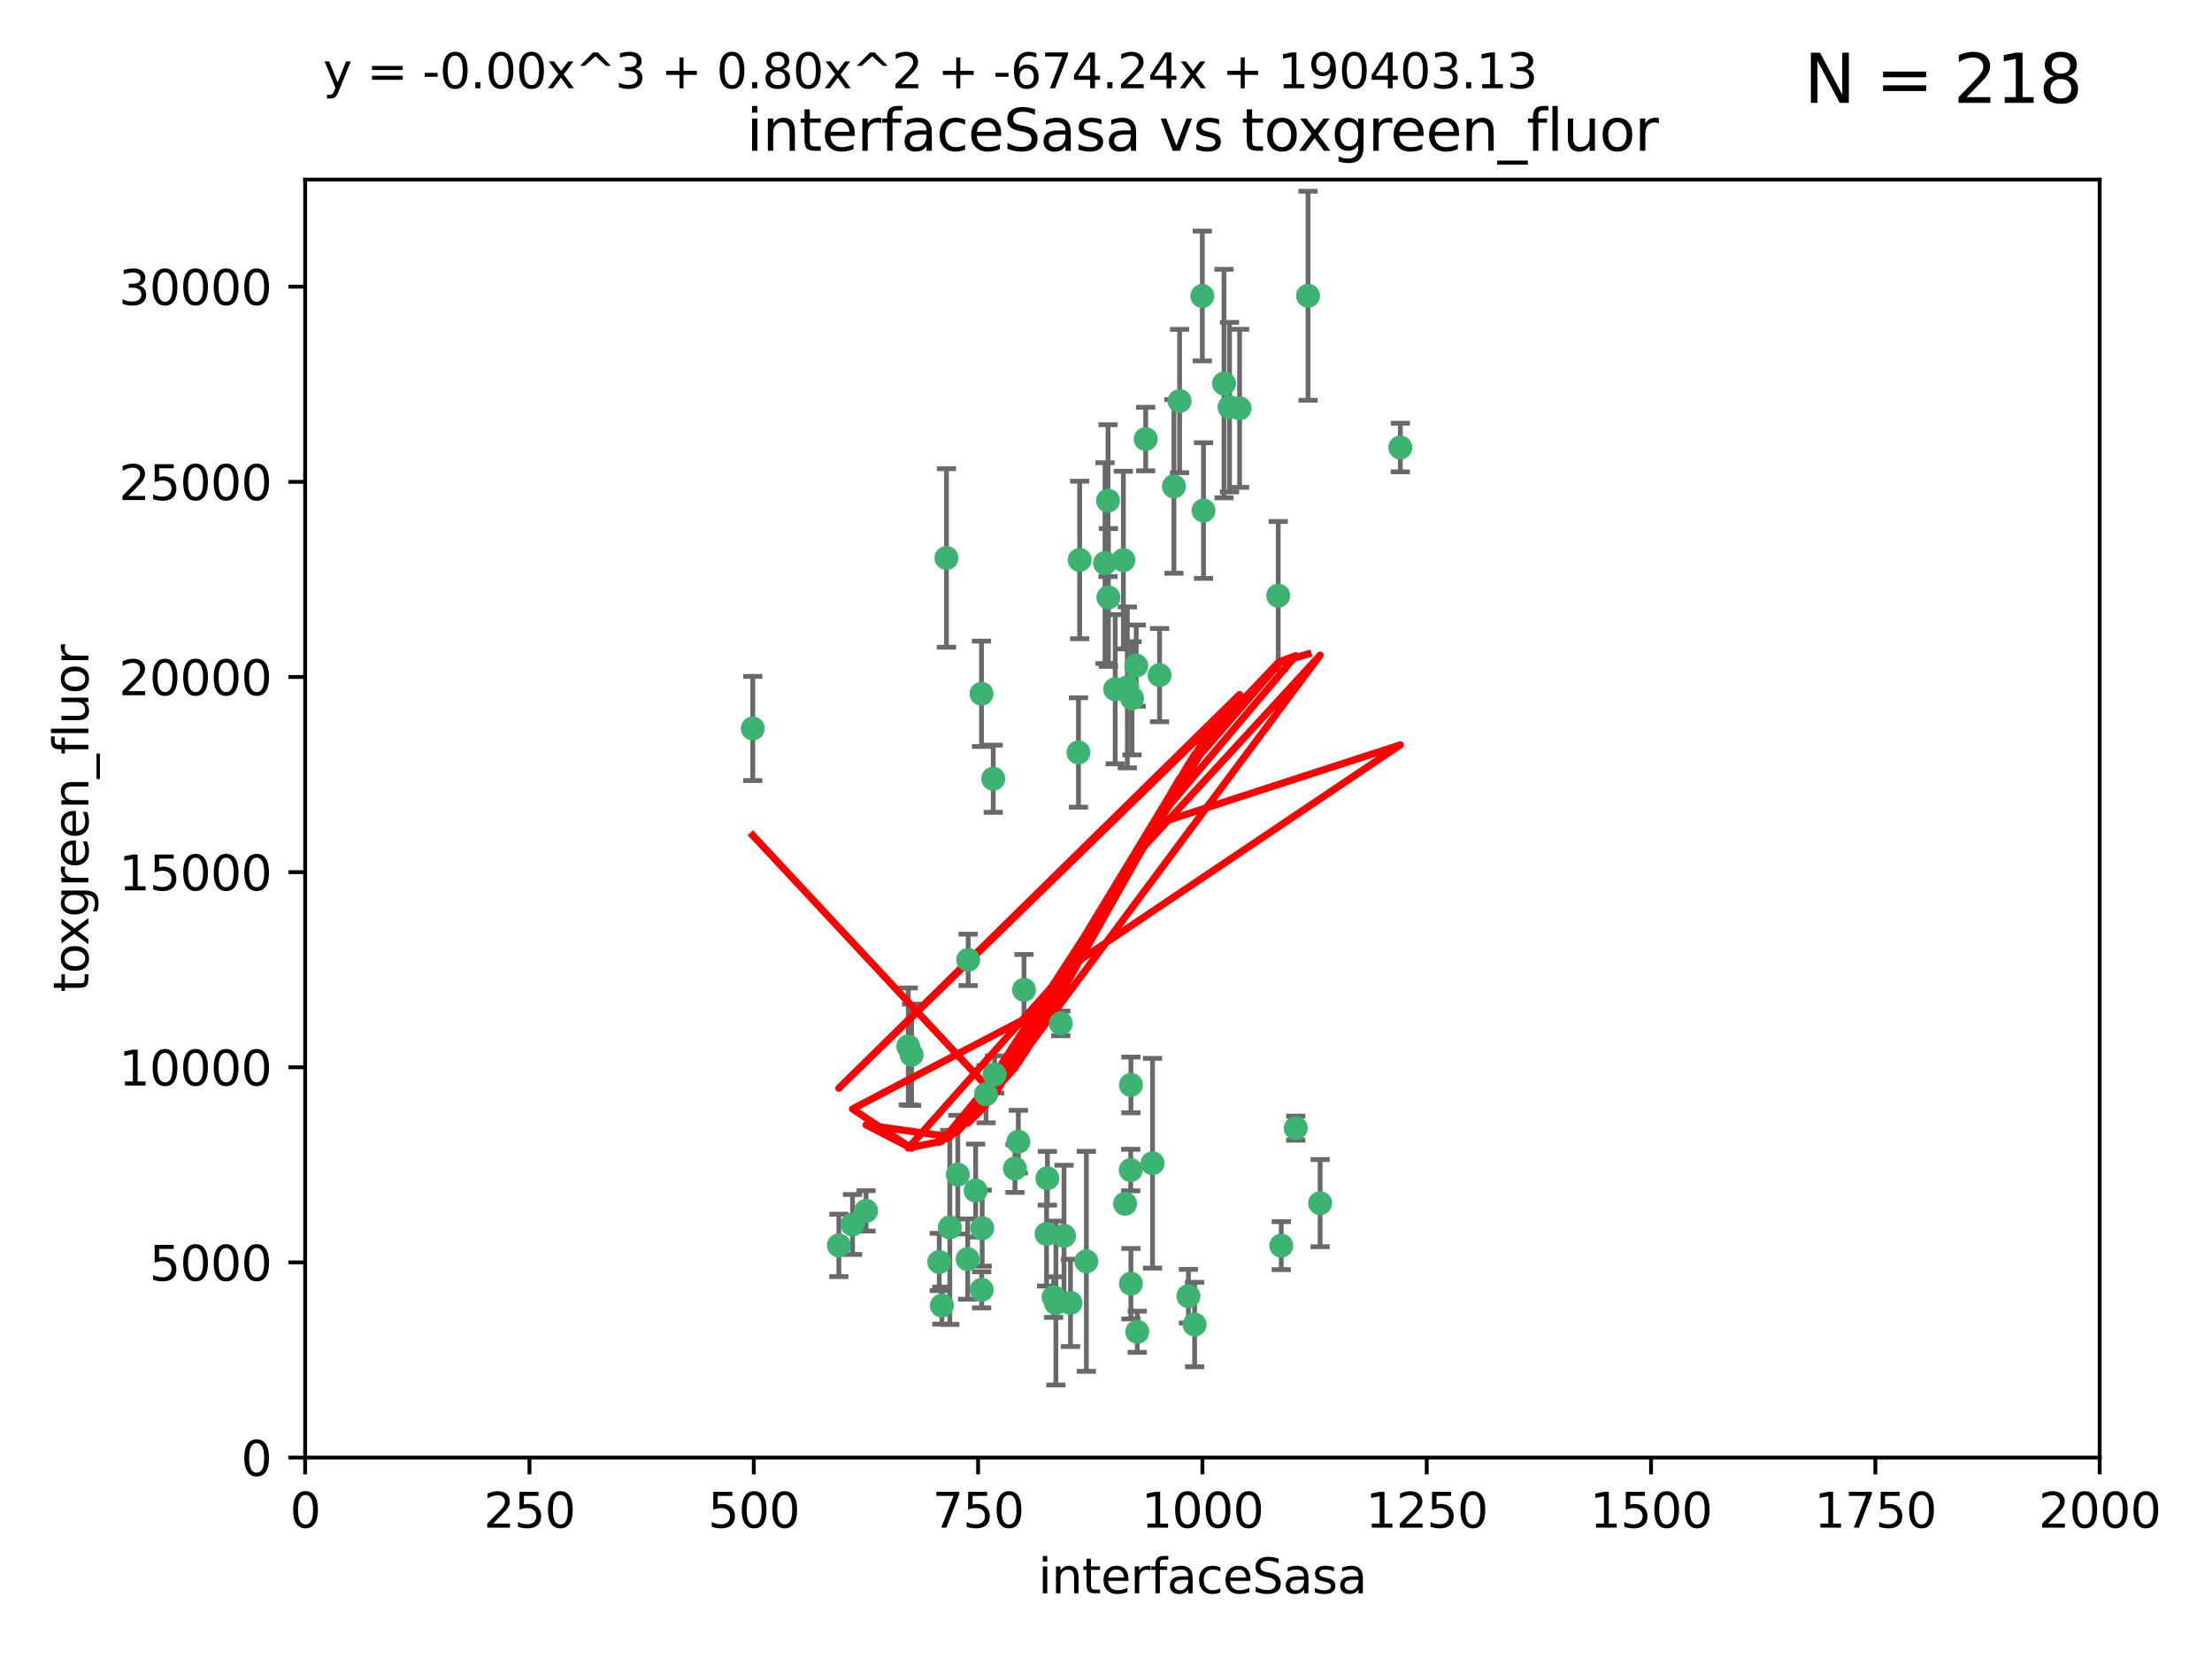 <?xml version="1.0" encoding="utf-8" standalone="no"?>
<!DOCTYPE svg PUBLIC "-//W3C//DTD SVG 1.1//EN"
  "http://www.w3.org/Graphics/SVG/1.1/DTD/svg11.dtd">
<svg xmlns:xlink="http://www.w3.org/1999/xlink" width="460.8pt" height="345.6pt" viewBox="0 0 460.8 345.6" xmlns="http://www.w3.org/2000/svg" version="1.1">
 <defs>
  <style type="text/css">*{stroke-linejoin: round; stroke-linecap: butt}</style>
 </defs>
 <g id="figure_1">
  <g id="patch_1">
   <path d="M 0 345.6 
L 460.8 345.6 
L 460.8 0 
L 0 0 
z
" style="fill: #ffffff"/>
  </g>
  <g id="axes_1">
   <g id="patch_2">
    <path d="M 63.571 303.64 
L 437.4 303.64 
L 437.4 37.411 
L 63.571 37.411 
z
" style="fill: #ffffff"/>
   </g>
   <g id="PathCollection_1">
    <defs>
     <path id="me8012202af" d="M 0 1.118 
C 0.297 1.118 0.581 1 0.791 0.791 
C 1 0.581 1.118 0.297 1.118 0 
C 1.118 -0.297 1 -0.581 0.791 -0.791 
C 0.581 -1 0.297 -1.118 0 -1.118 
C -0.297 -1.118 -0.581 -1 -0.791 -0.791 
C -1 -0.581 -1.118 -0.297 -1.118 0 
C -1.118 0.297 -1 0.581 -0.791 0.791 
C -0.581 1 -0.297 1.118 0 1.118 
z
" style="stroke: #3cb371"/>
    </defs>
    <g clip-path="url(#pb03fd93123)">
     <use xlink:href="#me8012202af" x="272.484" y="61.614" style="fill: #3cb371; stroke: #3cb371"/>
     <use xlink:href="#me8012202af" x="266.28" y="124.1" style="fill: #3cb371; stroke: #3cb371"/>
     <use xlink:href="#me8012202af" x="250.716" y="106.358" style="fill: #3cb371; stroke: #3cb371"/>
     <use xlink:href="#me8012202af" x="254.987" y="79.9" style="fill: #3cb371; stroke: #3cb371"/>
     <use xlink:href="#me8012202af" x="174.75" y="259.442" style="fill: #3cb371; stroke: #3cb371"/>
     <use xlink:href="#me8012202af" x="258.229" y="85.062" style="fill: #3cb371; stroke: #3cb371"/>
     <use xlink:href="#me8012202af" x="241.557" y="140.634" style="fill: #3cb371; stroke: #3cb371"/>
     <use xlink:href="#me8012202af" x="230.194" y="117.306" style="fill: #3cb371; stroke: #3cb371"/>
     <use xlink:href="#me8012202af" x="244.553" y="101.33" style="fill: #3cb371; stroke: #3cb371"/>
     <use xlink:href="#me8012202af" x="232.318" y="143.574" style="fill: #3cb371; stroke: #3cb371"/>
     <use xlink:href="#me8012202af" x="256.134" y="84.817" style="fill: #3cb371; stroke: #3cb371"/>
     <use xlink:href="#me8012202af" x="234.02" y="116.682" style="fill: #3cb371; stroke: #3cb371"/>
     <use xlink:href="#me8012202af" x="238.669" y="91.463" style="fill: #3cb371; stroke: #3cb371"/>
     <use xlink:href="#me8012202af" x="245.731" y="83.54" style="fill: #3cb371; stroke: #3cb371"/>
     <use xlink:href="#me8012202af" x="266.908" y="259.488" style="fill: #3cb371; stroke: #3cb371"/>
     <use xlink:href="#me8012202af" x="269.927" y="235.012" style="fill: #3cb371; stroke: #3cb371"/>
     <use xlink:href="#me8012202af" x="240.095" y="242.324" style="fill: #3cb371; stroke: #3cb371"/>
     <use xlink:href="#me8012202af" x="291.711" y="93.237" style="fill: #3cb371; stroke: #3cb371"/>
     <use xlink:href="#me8012202af" x="224.916" y="116.65" style="fill: #3cb371; stroke: #3cb371"/>
     <use xlink:href="#me8012202af" x="250.465" y="61.664" style="fill: #3cb371; stroke: #3cb371"/>
     <use xlink:href="#me8012202af" x="204.462" y="144.527" style="fill: #3cb371; stroke: #3cb371"/>
     <use xlink:href="#me8012202af" x="201.688" y="199.958" style="fill: #3cb371; stroke: #3cb371"/>
     <use xlink:href="#me8012202af" x="230.822" y="104.293" style="fill: #3cb371; stroke: #3cb371"/>
     <use xlink:href="#me8012202af" x="224.662" y="156.754" style="fill: #3cb371; stroke: #3cb371"/>
     <use xlink:href="#me8012202af" x="204.503" y="268.694" style="fill: #3cb371; stroke: #3cb371"/>
     <use xlink:href="#me8012202af" x="275.007" y="250.635" style="fill: #3cb371; stroke: #3cb371"/>
     <use xlink:href="#me8012202af" x="236.699" y="138.657" style="fill: #3cb371; stroke: #3cb371"/>
     <use xlink:href="#me8012202af" x="230.901" y="124.464" style="fill: #3cb371; stroke: #3cb371"/>
     <use xlink:href="#me8012202af" x="234.375" y="250.767" style="fill: #3cb371; stroke: #3cb371"/>
     <use xlink:href="#me8012202af" x="221.654" y="257.451" style="fill: #3cb371; stroke: #3cb371"/>
     <use xlink:href="#me8012202af" x="212.14" y="237.838" style="fill: #3cb371; stroke: #3cb371"/>
     <use xlink:href="#me8012202af" x="195.666" y="262.896" style="fill: #3cb371; stroke: #3cb371"/>
     <use xlink:href="#me8012202af" x="206.91" y="162.223" style="fill: #3cb371; stroke: #3cb371"/>
     <use xlink:href="#me8012202af" x="235.596" y="226.007" style="fill: #3cb371; stroke: #3cb371"/>
     <use xlink:href="#me8012202af" x="247.573" y="270.018" style="fill: #3cb371; stroke: #3cb371"/>
     <use xlink:href="#me8012202af" x="235.59" y="267.417" style="fill: #3cb371; stroke: #3cb371"/>
     <use xlink:href="#me8012202af" x="201.587" y="262.293" style="fill: #3cb371; stroke: #3cb371"/>
     <use xlink:href="#me8012202af" x="236.912" y="277.431" style="fill: #3cb371; stroke: #3cb371"/>
     <use xlink:href="#me8012202af" x="219.488" y="270.21" style="fill: #3cb371; stroke: #3cb371"/>
     <use xlink:href="#me8012202af" x="196.206" y="271.976" style="fill: #3cb371; stroke: #3cb371"/>
     <use xlink:href="#me8012202af" x="189.211" y="217.987" style="fill: #3cb371; stroke: #3cb371"/>
     <use xlink:href="#me8012202af" x="226.308" y="262.761" style="fill: #3cb371; stroke: #3cb371"/>
     <use xlink:href="#me8012202af" x="203.241" y="248.016" style="fill: #3cb371; stroke: #3cb371"/>
     <use xlink:href="#me8012202af" x="248.859" y="275.924" style="fill: #3cb371; stroke: #3cb371"/>
     <use xlink:href="#me8012202af" x="220.981" y="213.19" style="fill: #3cb371; stroke: #3cb371"/>
     <use xlink:href="#me8012202af" x="213.318" y="206.203" style="fill: #3cb371; stroke: #3cb371"/>
     <use xlink:href="#me8012202af" x="235.826" y="145.468" style="fill: #3cb371; stroke: #3cb371"/>
     <use xlink:href="#me8012202af" x="204.611" y="255.847" style="fill: #3cb371; stroke: #3cb371"/>
     <use xlink:href="#me8012202af" x="218.192" y="245.459" style="fill: #3cb371; stroke: #3cb371"/>
     <use xlink:href="#me8012202af" x="219.963" y="271.445" style="fill: #3cb371; stroke: #3cb371"/>
     <use xlink:href="#me8012202af" x="177.602" y="255.08" style="fill: #3cb371; stroke: #3cb371"/>
     <use xlink:href="#me8012202af" x="189.899" y="219.726" style="fill: #3cb371; stroke: #3cb371"/>
     <use xlink:href="#me8012202af" x="180.421" y="252.249" style="fill: #3cb371; stroke: #3cb371"/>
     <use xlink:href="#me8012202af" x="197.864" y="255.69" style="fill: #3cb371; stroke: #3cb371"/>
     <use xlink:href="#me8012202af" x="205.407" y="227.947" style="fill: #3cb371; stroke: #3cb371"/>
     <use xlink:href="#me8012202af" x="234.846" y="143.2" style="fill: #3cb371; stroke: #3cb371"/>
     <use xlink:href="#me8012202af" x="223" y="271.416" style="fill: #3cb371; stroke: #3cb371"/>
     <use xlink:href="#me8012202af" x="197.163" y="116.24" style="fill: #3cb371; stroke: #3cb371"/>
     <use xlink:href="#me8012202af" x="218.019" y="257.051" style="fill: #3cb371; stroke: #3cb371"/>
     <use xlink:href="#me8012202af" x="211.432" y="243.416" style="fill: #3cb371; stroke: #3cb371"/>
     <use xlink:href="#me8012202af" x="199.529" y="244.691" style="fill: #3cb371; stroke: #3cb371"/>
     <use xlink:href="#me8012202af" x="235.549" y="243.742" style="fill: #3cb371; stroke: #3cb371"/>
     <use xlink:href="#me8012202af" x="207.202" y="223.827" style="fill: #3cb371; stroke: #3cb371"/>
     <use xlink:href="#me8012202af" x="156.817" y="151.755" style="fill: #3cb371; stroke: #3cb371"/>
    </g>
   </g>
   <g id="matplotlib.axis_1">
    <g id="xtick_1">
     <g id="line2d_1">
      <defs>
       <path id="m1c84cdae85" d="M 0 0 
L 0 3.5 
" style="stroke: #000000; stroke-width: 0.8"/>
      </defs>
      <g>
       <use xlink:href="#m1c84cdae85" x="63.571" y="303.64" style="stroke: #000000; stroke-width: 0.8"/>
      </g>
     </g>
     <g id="text_1">
      <!-- 0 -->
      <g transform="translate(60.39 318.238)scale(0.1 -0.1)">
       <defs>
        <path id="DejaVuSans-30" d="M 2034 4250 
Q 1547 4250 1301 3770 
Q 1056 3291 1056 2328 
Q 1056 1369 1301 889 
Q 1547 409 2034 409 
Q 2525 409 2770 889 
Q 3016 1369 3016 2328 
Q 3016 3291 2770 3770 
Q 2525 4250 2034 4250 
z
M 2034 4750 
Q 2819 4750 3233 4129 
Q 3647 3509 3647 2328 
Q 3647 1150 3233 529 
Q 2819 -91 2034 -91 
Q 1250 -91 836 529 
Q 422 1150 422 2328 
Q 422 3509 836 4129 
Q 1250 4750 2034 4750 
z
" transform="scale(0.016)"/>
       </defs>
       <use xlink:href="#DejaVuSans-30"/>
      </g>
     </g>
    </g>
    <g id="xtick_2">
     <g id="line2d_2">
      <g>
       <use xlink:href="#m1c84cdae85" x="110.3" y="303.64" style="stroke: #000000; stroke-width: 0.8"/>
      </g>
     </g>
     <g id="text_2">
      <!-- 250 -->
      <g transform="translate(100.756 318.238)scale(0.1 -0.1)">
       <defs>
        <path id="DejaVuSans-32" d="M 1228 531 
L 3431 531 
L 3431 0 
L 469 0 
L 469 531 
Q 828 903 1448 1529 
Q 2069 2156 2228 2338 
Q 2531 2678 2651 2914 
Q 2772 3150 2772 3378 
Q 2772 3750 2511 3984 
Q 2250 4219 1831 4219 
Q 1534 4219 1204 4116 
Q 875 4013 500 3803 
L 500 4441 
Q 881 4594 1212 4672 
Q 1544 4750 1819 4750 
Q 2544 4750 2975 4387 
Q 3406 4025 3406 3419 
Q 3406 3131 3298 2873 
Q 3191 2616 2906 2266 
Q 2828 2175 2409 1742 
Q 1991 1309 1228 531 
z
" transform="scale(0.016)"/>
        <path id="DejaVuSans-35" d="M 691 4666 
L 3169 4666 
L 3169 4134 
L 1269 4134 
L 1269 2991 
Q 1406 3038 1543 3061 
Q 1681 3084 1819 3084 
Q 2600 3084 3056 2656 
Q 3513 2228 3513 1497 
Q 3513 744 3044 326 
Q 2575 -91 1722 -91 
Q 1428 -91 1123 -41 
Q 819 9 494 109 
L 494 744 
Q 775 591 1075 516 
Q 1375 441 1709 441 
Q 2250 441 2565 725 
Q 2881 1009 2881 1497 
Q 2881 1984 2565 2268 
Q 2250 2553 1709 2553 
Q 1456 2553 1204 2497 
Q 953 2441 691 2322 
L 691 4666 
z
" transform="scale(0.016)"/>
       </defs>
       <use xlink:href="#DejaVuSans-32"/>
       <use xlink:href="#DejaVuSans-35" x="63.623"/>
       <use xlink:href="#DejaVuSans-30" x="127.246"/>
      </g>
     </g>
    </g>
    <g id="xtick_3">
     <g id="line2d_3">
      <g>
       <use xlink:href="#m1c84cdae85" x="157.028" y="303.64" style="stroke: #000000; stroke-width: 0.8"/>
      </g>
     </g>
     <g id="text_3">
      <!-- 500 -->
      <g transform="translate(147.485 318.238)scale(0.1 -0.1)">
       <use xlink:href="#DejaVuSans-35"/>
       <use xlink:href="#DejaVuSans-30" x="63.623"/>
       <use xlink:href="#DejaVuSans-30" x="127.246"/>
      </g>
     </g>
    </g>
    <g id="xtick_4">
     <g id="line2d_4">
      <g>
       <use xlink:href="#m1c84cdae85" x="203.757" y="303.64" style="stroke: #000000; stroke-width: 0.8"/>
      </g>
     </g>
     <g id="text_4">
      <!-- 750 -->
      <g transform="translate(194.213 318.238)scale(0.1 -0.1)">
       <defs>
        <path id="DejaVuSans-37" d="M 525 4666 
L 3525 4666 
L 3525 4397 
L 1831 0 
L 1172 0 
L 2766 4134 
L 525 4134 
L 525 4666 
z
" transform="scale(0.016)"/>
       </defs>
       <use xlink:href="#DejaVuSans-37"/>
       <use xlink:href="#DejaVuSans-35" x="63.623"/>
       <use xlink:href="#DejaVuSans-30" x="127.246"/>
      </g>
     </g>
    </g>
    <g id="xtick_5">
     <g id="line2d_5">
      <g>
       <use xlink:href="#m1c84cdae85" x="250.486" y="303.64" style="stroke: #000000; stroke-width: 0.8"/>
      </g>
     </g>
     <g id="text_5">
      <!-- 1000 -->
      <g transform="translate(237.761 318.238)scale(0.1 -0.1)">
       <defs>
        <path id="DejaVuSans-31" d="M 794 531 
L 1825 531 
L 1825 4091 
L 703 3866 
L 703 4441 
L 1819 4666 
L 2450 4666 
L 2450 531 
L 3481 531 
L 3481 0 
L 794 0 
L 794 531 
z
" transform="scale(0.016)"/>
       </defs>
       <use xlink:href="#DejaVuSans-31"/>
       <use xlink:href="#DejaVuSans-30" x="63.623"/>
       <use xlink:href="#DejaVuSans-30" x="127.246"/>
       <use xlink:href="#DejaVuSans-30" x="190.869"/>
      </g>
     </g>
    </g>
    <g id="xtick_6">
     <g id="line2d_6">
      <g>
       <use xlink:href="#m1c84cdae85" x="297.214" y="303.64" style="stroke: #000000; stroke-width: 0.8"/>
      </g>
     </g>
     <g id="text_6">
      <!-- 1250 -->
      <g transform="translate(284.489 318.238)scale(0.1 -0.1)">
       <use xlink:href="#DejaVuSans-31"/>
       <use xlink:href="#DejaVuSans-32" x="63.623"/>
       <use xlink:href="#DejaVuSans-35" x="127.246"/>
       <use xlink:href="#DejaVuSans-30" x="190.869"/>
      </g>
     </g>
    </g>
    <g id="xtick_7">
     <g id="line2d_7">
      <g>
       <use xlink:href="#m1c84cdae85" x="343.943" y="303.64" style="stroke: #000000; stroke-width: 0.8"/>
      </g>
     </g>
     <g id="text_7">
      <!-- 1500 -->
      <g transform="translate(331.218 318.238)scale(0.1 -0.1)">
       <use xlink:href="#DejaVuSans-31"/>
       <use xlink:href="#DejaVuSans-35" x="63.623"/>
       <use xlink:href="#DejaVuSans-30" x="127.246"/>
       <use xlink:href="#DejaVuSans-30" x="190.869"/>
      </g>
     </g>
    </g>
    <g id="xtick_8">
     <g id="line2d_8">
      <g>
       <use xlink:href="#m1c84cdae85" x="390.671" y="303.64" style="stroke: #000000; stroke-width: 0.8"/>
      </g>
     </g>
     <g id="text_8">
      <!-- 1750 -->
      <g transform="translate(377.946 318.238)scale(0.1 -0.1)">
       <use xlink:href="#DejaVuSans-31"/>
       <use xlink:href="#DejaVuSans-37" x="63.623"/>
       <use xlink:href="#DejaVuSans-35" x="127.246"/>
       <use xlink:href="#DejaVuSans-30" x="190.869"/>
      </g>
     </g>
    </g>
    <g id="xtick_9">
     <g id="line2d_9">
      <g>
       <use xlink:href="#m1c84cdae85" x="437.4" y="303.64" style="stroke: #000000; stroke-width: 0.8"/>
      </g>
     </g>
     <g id="text_9">
      <!-- 2000 -->
      <g transform="translate(424.675 318.238)scale(0.1 -0.1)">
       <use xlink:href="#DejaVuSans-32"/>
       <use xlink:href="#DejaVuSans-30" x="63.623"/>
       <use xlink:href="#DejaVuSans-30" x="127.246"/>
       <use xlink:href="#DejaVuSans-30" x="190.869"/>
      </g>
     </g>
    </g>
    <g id="text_10">
     <!-- interfaceSasa -->
     <g transform="translate(216.279 331.917)scale(0.1 -0.1)">
      <defs>
       <path id="DejaVuSans-69" d="M 603 3500 
L 1178 3500 
L 1178 0 
L 603 0 
L 603 3500 
z
M 603 4863 
L 1178 4863 
L 1178 4134 
L 603 4134 
L 603 4863 
z
" transform="scale(0.016)"/>
       <path id="DejaVuSans-6e" d="M 3513 2113 
L 3513 0 
L 2938 0 
L 2938 2094 
Q 2938 2591 2744 2837 
Q 2550 3084 2163 3084 
Q 1697 3084 1428 2787 
Q 1159 2491 1159 1978 
L 1159 0 
L 581 0 
L 581 3500 
L 1159 3500 
L 1159 2956 
Q 1366 3272 1645 3428 
Q 1925 3584 2291 3584 
Q 2894 3584 3203 3211 
Q 3513 2838 3513 2113 
z
" transform="scale(0.016)"/>
       <path id="DejaVuSans-74" d="M 1172 4494 
L 1172 3500 
L 2356 3500 
L 2356 3053 
L 1172 3053 
L 1172 1153 
Q 1172 725 1289 603 
Q 1406 481 1766 481 
L 2356 481 
L 2356 0 
L 1766 0 
Q 1100 0 847 248 
Q 594 497 594 1153 
L 594 3053 
L 172 3053 
L 172 3500 
L 594 3500 
L 594 4494 
L 1172 4494 
z
" transform="scale(0.016)"/>
       <path id="DejaVuSans-65" d="M 3597 1894 
L 3597 1613 
L 953 1613 
Q 991 1019 1311 708 
Q 1631 397 2203 397 
Q 2534 397 2845 478 
Q 3156 559 3463 722 
L 3463 178 
Q 3153 47 2828 -22 
Q 2503 -91 2169 -91 
Q 1331 -91 842 396 
Q 353 884 353 1716 
Q 353 2575 817 3079 
Q 1281 3584 2069 3584 
Q 2775 3584 3186 3129 
Q 3597 2675 3597 1894 
z
M 3022 2063 
Q 3016 2534 2758 2815 
Q 2500 3097 2075 3097 
Q 1594 3097 1305 2825 
Q 1016 2553 972 2059 
L 3022 2063 
z
" transform="scale(0.016)"/>
       <path id="DejaVuSans-72" d="M 2631 2963 
Q 2534 3019 2420 3045 
Q 2306 3072 2169 3072 
Q 1681 3072 1420 2755 
Q 1159 2438 1159 1844 
L 1159 0 
L 581 0 
L 581 3500 
L 1159 3500 
L 1159 2956 
Q 1341 3275 1631 3429 
Q 1922 3584 2338 3584 
Q 2397 3584 2469 3576 
Q 2541 3569 2628 3553 
L 2631 2963 
z
" transform="scale(0.016)"/>
       <path id="DejaVuSans-66" d="M 2375 4863 
L 2375 4384 
L 1825 4384 
Q 1516 4384 1395 4259 
Q 1275 4134 1275 3809 
L 1275 3500 
L 2222 3500 
L 2222 3053 
L 1275 3053 
L 1275 0 
L 697 0 
L 697 3053 
L 147 3053 
L 147 3500 
L 697 3500 
L 697 3744 
Q 697 4328 969 4595 
Q 1241 4863 1831 4863 
L 2375 4863 
z
" transform="scale(0.016)"/>
       <path id="DejaVuSans-61" d="M 2194 1759 
Q 1497 1759 1228 1600 
Q 959 1441 959 1056 
Q 959 750 1161 570 
Q 1363 391 1709 391 
Q 2188 391 2477 730 
Q 2766 1069 2766 1631 
L 2766 1759 
L 2194 1759 
z
M 3341 1997 
L 3341 0 
L 2766 0 
L 2766 531 
Q 2569 213 2275 61 
Q 1981 -91 1556 -91 
Q 1019 -91 701 211 
Q 384 513 384 1019 
Q 384 1609 779 1909 
Q 1175 2209 1959 2209 
L 2766 2209 
L 2766 2266 
Q 2766 2663 2505 2880 
Q 2244 3097 1772 3097 
Q 1472 3097 1187 3025 
Q 903 2953 641 2809 
L 641 3341 
Q 956 3463 1253 3523 
Q 1550 3584 1831 3584 
Q 2591 3584 2966 3190 
Q 3341 2797 3341 1997 
z
" transform="scale(0.016)"/>
       <path id="DejaVuSans-63" d="M 3122 3366 
L 3122 2828 
Q 2878 2963 2633 3030 
Q 2388 3097 2138 3097 
Q 1578 3097 1268 2742 
Q 959 2388 959 1747 
Q 959 1106 1268 751 
Q 1578 397 2138 397 
Q 2388 397 2633 464 
Q 2878 531 3122 666 
L 3122 134 
Q 2881 22 2623 -34 
Q 2366 -91 2075 -91 
Q 1284 -91 818 406 
Q 353 903 353 1747 
Q 353 2603 823 3093 
Q 1294 3584 2113 3584 
Q 2378 3584 2631 3529 
Q 2884 3475 3122 3366 
z
" transform="scale(0.016)"/>
       <path id="DejaVuSans-53" d="M 3425 4513 
L 3425 3897 
Q 3066 4069 2747 4153 
Q 2428 4238 2131 4238 
Q 1616 4238 1336 4038 
Q 1056 3838 1056 3469 
Q 1056 3159 1242 3001 
Q 1428 2844 1947 2747 
L 2328 2669 
Q 3034 2534 3370 2195 
Q 3706 1856 3706 1288 
Q 3706 609 3251 259 
Q 2797 -91 1919 -91 
Q 1588 -91 1214 -16 
Q 841 59 441 206 
L 441 856 
Q 825 641 1194 531 
Q 1563 422 1919 422 
Q 2459 422 2753 634 
Q 3047 847 3047 1241 
Q 3047 1584 2836 1778 
Q 2625 1972 2144 2069 
L 1759 2144 
Q 1053 2284 737 2584 
Q 422 2884 422 3419 
Q 422 4038 858 4394 
Q 1294 4750 2059 4750 
Q 2388 4750 2728 4690 
Q 3069 4631 3425 4513 
z
" transform="scale(0.016)"/>
       <path id="DejaVuSans-73" d="M 2834 3397 
L 2834 2853 
Q 2591 2978 2328 3040 
Q 2066 3103 1784 3103 
Q 1356 3103 1142 2972 
Q 928 2841 928 2578 
Q 928 2378 1081 2264 
Q 1234 2150 1697 2047 
L 1894 2003 
Q 2506 1872 2764 1633 
Q 3022 1394 3022 966 
Q 3022 478 2636 193 
Q 2250 -91 1575 -91 
Q 1294 -91 989 -36 
Q 684 19 347 128 
L 347 722 
Q 666 556 975 473 
Q 1284 391 1588 391 
Q 1994 391 2212 530 
Q 2431 669 2431 922 
Q 2431 1156 2273 1281 
Q 2116 1406 1581 1522 
L 1381 1569 
Q 847 1681 609 1914 
Q 372 2147 372 2553 
Q 372 3047 722 3315 
Q 1072 3584 1716 3584 
Q 2034 3584 2315 3537 
Q 2597 3491 2834 3397 
z
" transform="scale(0.016)"/>
      </defs>
      <use xlink:href="#DejaVuSans-69"/>
      <use xlink:href="#DejaVuSans-6e" x="27.783"/>
      <use xlink:href="#DejaVuSans-74" x="91.162"/>
      <use xlink:href="#DejaVuSans-65" x="130.371"/>
      <use xlink:href="#DejaVuSans-72" x="191.895"/>
      <use xlink:href="#DejaVuSans-66" x="233.008"/>
      <use xlink:href="#DejaVuSans-61" x="268.213"/>
      <use xlink:href="#DejaVuSans-63" x="329.492"/>
      <use xlink:href="#DejaVuSans-65" x="384.473"/>
      <use xlink:href="#DejaVuSans-53" x="445.996"/>
      <use xlink:href="#DejaVuSans-61" x="509.473"/>
      <use xlink:href="#DejaVuSans-73" x="570.752"/>
      <use xlink:href="#DejaVuSans-61" x="622.852"/>
     </g>
    </g>
   </g>
   <g id="matplotlib.axis_2">
    <g id="ytick_1">
     <g id="line2d_10">
      <defs>
       <path id="mf7ebc6a777" d="M 0 0 
L -3.5 0 
" style="stroke: #000000; stroke-width: 0.8"/>
      </defs>
      <g>
       <use xlink:href="#mf7ebc6a777" x="63.571" y="303.64" style="stroke: #000000; stroke-width: 0.8"/>
      </g>
     </g>
     <g id="text_11">
      <!-- 0 -->
      <g transform="translate(50.209 307.439)scale(0.1 -0.1)">
       <use xlink:href="#DejaVuSans-30"/>
      </g>
     </g>
    </g>
    <g id="ytick_2">
     <g id="line2d_11">
      <g>
       <use xlink:href="#mf7ebc6a777" x="63.571" y="262.986" style="stroke: #000000; stroke-width: 0.8"/>
      </g>
     </g>
     <g id="text_12">
      <!-- 5000 -->
      <g transform="translate(31.121 266.786)scale(0.1 -0.1)">
       <use xlink:href="#DejaVuSans-35"/>
       <use xlink:href="#DejaVuSans-30" x="63.623"/>
       <use xlink:href="#DejaVuSans-30" x="127.246"/>
       <use xlink:href="#DejaVuSans-30" x="190.869"/>
      </g>
     </g>
    </g>
    <g id="ytick_3">
     <g id="line2d_12">
      <g>
       <use xlink:href="#mf7ebc6a777" x="63.571" y="222.333" style="stroke: #000000; stroke-width: 0.8"/>
      </g>
     </g>
     <g id="text_13">
      <!-- 10000 -->
      <g transform="translate(24.759 226.132)scale(0.1 -0.1)">
       <use xlink:href="#DejaVuSans-31"/>
       <use xlink:href="#DejaVuSans-30" x="63.623"/>
       <use xlink:href="#DejaVuSans-30" x="127.246"/>
       <use xlink:href="#DejaVuSans-30" x="190.869"/>
       <use xlink:href="#DejaVuSans-30" x="254.492"/>
      </g>
     </g>
    </g>
    <g id="ytick_4">
     <g id="line2d_13">
      <g>
       <use xlink:href="#mf7ebc6a777" x="63.571" y="181.679" style="stroke: #000000; stroke-width: 0.8"/>
      </g>
     </g>
     <g id="text_14">
      <!-- 15000 -->
      <g transform="translate(24.759 185.478)scale(0.1 -0.1)">
       <use xlink:href="#DejaVuSans-31"/>
       <use xlink:href="#DejaVuSans-35" x="63.623"/>
       <use xlink:href="#DejaVuSans-30" x="127.246"/>
       <use xlink:href="#DejaVuSans-30" x="190.869"/>
       <use xlink:href="#DejaVuSans-30" x="254.492"/>
      </g>
     </g>
    </g>
    <g id="ytick_5">
     <g id="line2d_14">
      <g>
       <use xlink:href="#mf7ebc6a777" x="63.571" y="141.026" style="stroke: #000000; stroke-width: 0.8"/>
      </g>
     </g>
     <g id="text_15">
      <!-- 20000 -->
      <g transform="translate(24.759 144.825)scale(0.1 -0.1)">
       <use xlink:href="#DejaVuSans-32"/>
       <use xlink:href="#DejaVuSans-30" x="63.623"/>
       <use xlink:href="#DejaVuSans-30" x="127.246"/>
       <use xlink:href="#DejaVuSans-30" x="190.869"/>
       <use xlink:href="#DejaVuSans-30" x="254.492"/>
      </g>
     </g>
    </g>
    <g id="ytick_6">
     <g id="line2d_15">
      <g>
       <use xlink:href="#mf7ebc6a777" x="63.571" y="100.372" style="stroke: #000000; stroke-width: 0.8"/>
      </g>
     </g>
     <g id="text_16">
      <!-- 25000 -->
      <g transform="translate(24.759 104.171)scale(0.1 -0.1)">
       <use xlink:href="#DejaVuSans-32"/>
       <use xlink:href="#DejaVuSans-35" x="63.623"/>
       <use xlink:href="#DejaVuSans-30" x="127.246"/>
       <use xlink:href="#DejaVuSans-30" x="190.869"/>
       <use xlink:href="#DejaVuSans-30" x="254.492"/>
      </g>
     </g>
    </g>
    <g id="ytick_7">
     <g id="line2d_16">
      <g>
       <use xlink:href="#mf7ebc6a777" x="63.571" y="59.718" style="stroke: #000000; stroke-width: 0.8"/>
      </g>
     </g>
     <g id="text_17">
      <!-- 30000 -->
      <g transform="translate(24.759 63.518)scale(0.1 -0.1)">
       <defs>
        <path id="DejaVuSans-33" d="M 2597 2516 
Q 3050 2419 3304 2112 
Q 3559 1806 3559 1356 
Q 3559 666 3084 287 
Q 2609 -91 1734 -91 
Q 1441 -91 1130 -33 
Q 819 25 488 141 
L 488 750 
Q 750 597 1062 519 
Q 1375 441 1716 441 
Q 2309 441 2620 675 
Q 2931 909 2931 1356 
Q 2931 1769 2642 2001 
Q 2353 2234 1838 2234 
L 1294 2234 
L 1294 2753 
L 1863 2753 
Q 2328 2753 2575 2939 
Q 2822 3125 2822 3475 
Q 2822 3834 2567 4026 
Q 2313 4219 1838 4219 
Q 1578 4219 1281 4162 
Q 984 4106 628 3988 
L 628 4550 
Q 988 4650 1302 4700 
Q 1616 4750 1894 4750 
Q 2613 4750 3031 4423 
Q 3450 4097 3450 3541 
Q 3450 3153 3228 2886 
Q 3006 2619 2597 2516 
z
" transform="scale(0.016)"/>
       </defs>
       <use xlink:href="#DejaVuSans-33"/>
       <use xlink:href="#DejaVuSans-30" x="63.623"/>
       <use xlink:href="#DejaVuSans-30" x="127.246"/>
       <use xlink:href="#DejaVuSans-30" x="190.869"/>
       <use xlink:href="#DejaVuSans-30" x="254.492"/>
      </g>
     </g>
    </g>
    <g id="text_18">
     <!-- toxgreen_fluor -->
     <g transform="translate(18.401 206.72)rotate(-90)scale(0.1 -0.1)">
      <defs>
       <path id="DejaVuSans-6f" d="M 1959 3097 
Q 1497 3097 1228 2736 
Q 959 2375 959 1747 
Q 959 1119 1226 758 
Q 1494 397 1959 397 
Q 2419 397 2687 759 
Q 2956 1122 2956 1747 
Q 2956 2369 2687 2733 
Q 2419 3097 1959 3097 
z
M 1959 3584 
Q 2709 3584 3137 3096 
Q 3566 2609 3566 1747 
Q 3566 888 3137 398 
Q 2709 -91 1959 -91 
Q 1206 -91 779 398 
Q 353 888 353 1747 
Q 353 2609 779 3096 
Q 1206 3584 1959 3584 
z
" transform="scale(0.016)"/>
       <path id="DejaVuSans-78" d="M 3513 3500 
L 2247 1797 
L 3578 0 
L 2900 0 
L 1881 1375 
L 863 0 
L 184 0 
L 1544 1831 
L 300 3500 
L 978 3500 
L 1906 2253 
L 2834 3500 
L 3513 3500 
z
" transform="scale(0.016)"/>
       <path id="DejaVuSans-67" d="M 2906 1791 
Q 2906 2416 2648 2759 
Q 2391 3103 1925 3103 
Q 1463 3103 1205 2759 
Q 947 2416 947 1791 
Q 947 1169 1205 825 
Q 1463 481 1925 481 
Q 2391 481 2648 825 
Q 2906 1169 2906 1791 
z
M 3481 434 
Q 3481 -459 3084 -895 
Q 2688 -1331 1869 -1331 
Q 1566 -1331 1297 -1286 
Q 1028 -1241 775 -1147 
L 775 -588 
Q 1028 -725 1275 -790 
Q 1522 -856 1778 -856 
Q 2344 -856 2625 -561 
Q 2906 -266 2906 331 
L 2906 616 
Q 2728 306 2450 153 
Q 2172 0 1784 0 
Q 1141 0 747 490 
Q 353 981 353 1791 
Q 353 2603 747 3093 
Q 1141 3584 1784 3584 
Q 2172 3584 2450 3431 
Q 2728 3278 2906 2969 
L 2906 3500 
L 3481 3500 
L 3481 434 
z
" transform="scale(0.016)"/>
       <path id="DejaVuSans-5f" d="M 3263 -1063 
L 3263 -1509 
L -63 -1509 
L -63 -1063 
L 3263 -1063 
z
" transform="scale(0.016)"/>
       <path id="DejaVuSans-6c" d="M 603 4863 
L 1178 4863 
L 1178 0 
L 603 0 
L 603 4863 
z
" transform="scale(0.016)"/>
       <path id="DejaVuSans-75" d="M 544 1381 
L 544 3500 
L 1119 3500 
L 1119 1403 
Q 1119 906 1312 657 
Q 1506 409 1894 409 
Q 2359 409 2629 706 
Q 2900 1003 2900 1516 
L 2900 3500 
L 3475 3500 
L 3475 0 
L 2900 0 
L 2900 538 
Q 2691 219 2414 64 
Q 2138 -91 1772 -91 
Q 1169 -91 856 284 
Q 544 659 544 1381 
z
M 1991 3584 
L 1991 3584 
z
" transform="scale(0.016)"/>
      </defs>
      <use xlink:href="#DejaVuSans-74"/>
      <use xlink:href="#DejaVuSans-6f" x="39.209"/>
      <use xlink:href="#DejaVuSans-78" x="97.266"/>
      <use xlink:href="#DejaVuSans-67" x="156.445"/>
      <use xlink:href="#DejaVuSans-72" x="219.922"/>
      <use xlink:href="#DejaVuSans-65" x="258.785"/>
      <use xlink:href="#DejaVuSans-65" x="320.309"/>
      <use xlink:href="#DejaVuSans-6e" x="381.832"/>
      <use xlink:href="#DejaVuSans-5f" x="445.211"/>
      <use xlink:href="#DejaVuSans-66" x="495.211"/>
      <use xlink:href="#DejaVuSans-6c" x="530.416"/>
      <use xlink:href="#DejaVuSans-75" x="558.199"/>
      <use xlink:href="#DejaVuSans-6f" x="621.578"/>
      <use xlink:href="#DejaVuSans-72" x="682.76"/>
     </g>
    </g>
   </g>
   <g id="LineCollection_1">
    <path d="M 272.484 83.38 
L 272.484 39.848 
" clip-path="url(#pb03fd93123)" style="fill: none; stroke: #696969"/>
    <path d="M 266.28 139.562 
L 266.28 108.638 
" clip-path="url(#pb03fd93123)" style="fill: none; stroke: #696969"/>
    <path d="M 250.716 120.489 
L 250.716 92.227 
" clip-path="url(#pb03fd93123)" style="fill: none; stroke: #696969"/>
    <path d="M 254.987 103.698 
L 254.987 56.102 
" clip-path="url(#pb03fd93123)" style="fill: none; stroke: #696969"/>
    <path d="M 174.75 265.941 
L 174.75 252.944 
" clip-path="url(#pb03fd93123)" style="fill: none; stroke: #696969"/>
    <path d="M 258.229 101.528 
L 258.229 68.595 
" clip-path="url(#pb03fd93123)" style="fill: none; stroke: #696969"/>
    <path d="M 241.557 150.349 
L 241.557 130.92 
" clip-path="url(#pb03fd93123)" style="fill: none; stroke: #696969"/>
    <path d="M 230.194 138.218 
L 230.194 96.393 
" clip-path="url(#pb03fd93123)" style="fill: none; stroke: #696969"/>
    <path d="M 244.553 119.415 
L 244.553 83.245 
" clip-path="url(#pb03fd93123)" style="fill: none; stroke: #696969"/>
    <path d="M 232.318 159.116 
L 232.318 128.031 
" clip-path="url(#pb03fd93123)" style="fill: none; stroke: #696969"/>
    <path d="M 256.134 102.476 
L 256.134 67.157 
" clip-path="url(#pb03fd93123)" style="fill: none; stroke: #696969"/>
    <path d="M 234.02 135.19 
L 234.02 98.175 
" clip-path="url(#pb03fd93123)" style="fill: none; stroke: #696969"/>
    <path d="M 238.669 98.075 
L 238.669 84.85 
" clip-path="url(#pb03fd93123)" style="fill: none; stroke: #696969"/>
    <path d="M 245.731 98.468 
L 245.731 68.613 
" clip-path="url(#pb03fd93123)" style="fill: none; stroke: #696969"/>
    <path d="M 266.908 264.487 
L 266.908 254.489 
" clip-path="url(#pb03fd93123)" style="fill: none; stroke: #696969"/>
    <path d="M 269.927 237.516 
L 269.927 232.507 
" clip-path="url(#pb03fd93123)" style="fill: none; stroke: #696969"/>
    <path d="M 240.095 264.166 
L 240.095 220.481 
" clip-path="url(#pb03fd93123)" style="fill: none; stroke: #696969"/>
    <path d="M 291.711 98.3 
L 291.711 88.175 
" clip-path="url(#pb03fd93123)" style="fill: none; stroke: #696969"/>
    <path d="M 224.916 133.058 
L 224.916 100.243 
" clip-path="url(#pb03fd93123)" style="fill: none; stroke: #696969"/>
    <path d="M 250.465 75.185 
L 250.465 48.142 
" clip-path="url(#pb03fd93123)" style="fill: none; stroke: #696969"/>
    <path d="M 204.462 155.498 
L 204.462 133.556 
" clip-path="url(#pb03fd93123)" style="fill: none; stroke: #696969"/>
    <path d="M 201.688 205.31 
L 201.688 194.605 
" clip-path="url(#pb03fd93123)" style="fill: none; stroke: #696969"/>
    <path d="M 230.822 120.111 
L 230.822 88.475 
" clip-path="url(#pb03fd93123)" style="fill: none; stroke: #696969"/>
    <path d="M 224.662 168.148 
L 224.662 145.359 
" clip-path="url(#pb03fd93123)" style="fill: none; stroke: #696969"/>
    <path d="M 204.503 272.448 
L 204.503 264.94 
" clip-path="url(#pb03fd93123)" style="fill: none; stroke: #696969"/>
    <path d="M 275.007 259.717 
L 275.007 241.553 
" clip-path="url(#pb03fd93123)" style="fill: none; stroke: #696969"/>
    <path d="M 236.699 147.112 
L 236.699 130.202 
" clip-path="url(#pb03fd93123)" style="fill: none; stroke: #696969"/>
    <path d="M 230.901 138.816 
L 230.901 110.112 
" clip-path="url(#pb03fd93123)" style="fill: none; stroke: #696969"/>
    <path d="M 234.375 251.458 
L 234.375 250.077 
" clip-path="url(#pb03fd93123)" style="fill: none; stroke: #696969"/>
    <path d="M 221.654 272.157 
L 221.654 242.746 
" clip-path="url(#pb03fd93123)" style="fill: none; stroke: #696969"/>
    <path d="M 212.14 244.374 
L 212.14 231.301 
" clip-path="url(#pb03fd93123)" style="fill: none; stroke: #696969"/>
    <path d="M 195.666 268.864 
L 195.666 256.927 
" clip-path="url(#pb03fd93123)" style="fill: none; stroke: #696969"/>
    <path d="M 206.91 169.217 
L 206.91 155.229 
" clip-path="url(#pb03fd93123)" style="fill: none; stroke: #696969"/>
    <path d="M 235.596 231.811 
L 235.596 220.203 
" clip-path="url(#pb03fd93123)" style="fill: none; stroke: #696969"/>
    <path d="M 247.573 275.607 
L 247.573 264.429 
" clip-path="url(#pb03fd93123)" style="fill: none; stroke: #696969"/>
    <path d="M 235.59 274.752 
L 235.59 260.081 
" clip-path="url(#pb03fd93123)" style="fill: none; stroke: #696969"/>
    <path d="M 201.587 270.647 
L 201.587 253.939 
" clip-path="url(#pb03fd93123)" style="fill: none; stroke: #696969"/>
    <path d="M 236.912 281.719 
L 236.912 273.143 
" clip-path="url(#pb03fd93123)" style="fill: none; stroke: #696969"/>
    <path d="M 219.488 274.44 
L 219.488 265.981 
" clip-path="url(#pb03fd93123)" style="fill: none; stroke: #696969"/>
    <path d="M 196.206 275.827 
L 196.206 268.125 
" clip-path="url(#pb03fd93123)" style="fill: none; stroke: #696969"/>
    <path d="M 189.211 230.162 
L 189.211 205.812 
" clip-path="url(#pb03fd93123)" style="fill: none; stroke: #696969"/>
    <path d="M 226.308 285.673 
L 226.308 239.849 
" clip-path="url(#pb03fd93123)" style="fill: none; stroke: #696969"/>
    <path d="M 203.241 257.7 
L 203.241 238.331 
" clip-path="url(#pb03fd93123)" style="fill: none; stroke: #696969"/>
    <path d="M 248.859 284.727 
L 248.859 267.12 
" clip-path="url(#pb03fd93123)" style="fill: none; stroke: #696969"/>
    <path d="M 220.981 215.762 
L 220.981 210.618 
" clip-path="url(#pb03fd93123)" style="fill: none; stroke: #696969"/>
    <path d="M 213.318 213.569 
L 213.318 198.836 
" clip-path="url(#pb03fd93123)" style="fill: none; stroke: #696969"/>
    <path d="M 235.826 157.254 
L 235.826 133.683 
" clip-path="url(#pb03fd93123)" style="fill: none; stroke: #696969"/>
    <path d="M 204.611 263.771 
L 204.611 247.923 
" clip-path="url(#pb03fd93123)" style="fill: none; stroke: #696969"/>
    <path d="M 218.192 251.049 
L 218.192 239.868 
" clip-path="url(#pb03fd93123)" style="fill: none; stroke: #696969"/>
    <path d="M 219.963 288.513 
L 219.963 254.376 
" clip-path="url(#pb03fd93123)" style="fill: none; stroke: #696969"/>
    <path d="M 177.602 261.323 
L 177.602 248.837 
" clip-path="url(#pb03fd93123)" style="fill: none; stroke: #696969"/>
    <path d="M 189.899 230.277 
L 189.899 209.176 
" clip-path="url(#pb03fd93123)" style="fill: none; stroke: #696969"/>
    <path d="M 180.421 256.451 
L 180.421 248.048 
" clip-path="url(#pb03fd93123)" style="fill: none; stroke: #696969"/>
    <path d="M 197.864 275.904 
L 197.864 235.477 
" clip-path="url(#pb03fd93123)" style="fill: none; stroke: #696969"/>
    <path d="M 205.407 233.892 
L 205.407 222.002 
" clip-path="url(#pb03fd93123)" style="fill: none; stroke: #696969"/>
    <path d="M 234.846 159.961 
L 234.846 126.439 
" clip-path="url(#pb03fd93123)" style="fill: none; stroke: #696969"/>
    <path d="M 223 280.503 
L 223 262.329 
" clip-path="url(#pb03fd93123)" style="fill: none; stroke: #696969"/>
    <path d="M 197.163 134.83 
L 197.163 97.649 
" clip-path="url(#pb03fd93123)" style="fill: none; stroke: #696969"/>
    <path d="M 218.019 267.904 
L 218.019 246.198 
" clip-path="url(#pb03fd93123)" style="fill: none; stroke: #696969"/>
    <path d="M 211.432 248.392 
L 211.432 238.44 
" clip-path="url(#pb03fd93123)" style="fill: none; stroke: #696969"/>
    <path d="M 199.529 257.049 
L 199.529 232.333 
" clip-path="url(#pb03fd93123)" style="fill: none; stroke: #696969"/>
    <path d="M 235.549 248.063 
L 235.549 239.42 
" clip-path="url(#pb03fd93123)" style="fill: none; stroke: #696969"/>
    <path d="M 207.202 227.689 
L 207.202 219.964 
" clip-path="url(#pb03fd93123)" style="fill: none; stroke: #696969"/>
    <path d="M 156.817 162.606 
L 156.817 140.905 
" clip-path="url(#pb03fd93123)" style="fill: none; stroke: #696969"/>
   </g>
   <g id="line2d_17">
    <defs>
     <path id="m370344f5f6" d="M 2 0 
L -2 -0 
" style="stroke: #696969"/>
    </defs>
    <g clip-path="url(#pb03fd93123)">
     <use xlink:href="#m370344f5f6" x="272.484" y="83.38" style="fill: #696969; stroke: #696969"/>
     <use xlink:href="#m370344f5f6" x="266.28" y="139.562" style="fill: #696969; stroke: #696969"/>
     <use xlink:href="#m370344f5f6" x="250.716" y="120.489" style="fill: #696969; stroke: #696969"/>
     <use xlink:href="#m370344f5f6" x="254.987" y="103.698" style="fill: #696969; stroke: #696969"/>
     <use xlink:href="#m370344f5f6" x="174.75" y="265.941" style="fill: #696969; stroke: #696969"/>
     <use xlink:href="#m370344f5f6" x="258.229" y="101.528" style="fill: #696969; stroke: #696969"/>
     <use xlink:href="#m370344f5f6" x="241.557" y="150.349" style="fill: #696969; stroke: #696969"/>
     <use xlink:href="#m370344f5f6" x="230.194" y="138.218" style="fill: #696969; stroke: #696969"/>
     <use xlink:href="#m370344f5f6" x="244.553" y="119.415" style="fill: #696969; stroke: #696969"/>
     <use xlink:href="#m370344f5f6" x="232.318" y="159.116" style="fill: #696969; stroke: #696969"/>
     <use xlink:href="#m370344f5f6" x="256.134" y="102.476" style="fill: #696969; stroke: #696969"/>
     <use xlink:href="#m370344f5f6" x="234.02" y="135.19" style="fill: #696969; stroke: #696969"/>
     <use xlink:href="#m370344f5f6" x="238.669" y="98.075" style="fill: #696969; stroke: #696969"/>
     <use xlink:href="#m370344f5f6" x="245.731" y="98.468" style="fill: #696969; stroke: #696969"/>
     <use xlink:href="#m370344f5f6" x="266.908" y="264.487" style="fill: #696969; stroke: #696969"/>
     <use xlink:href="#m370344f5f6" x="269.927" y="237.516" style="fill: #696969; stroke: #696969"/>
     <use xlink:href="#m370344f5f6" x="240.095" y="264.166" style="fill: #696969; stroke: #696969"/>
     <use xlink:href="#m370344f5f6" x="291.711" y="98.3" style="fill: #696969; stroke: #696969"/>
     <use xlink:href="#m370344f5f6" x="224.916" y="133.058" style="fill: #696969; stroke: #696969"/>
     <use xlink:href="#m370344f5f6" x="250.465" y="75.185" style="fill: #696969; stroke: #696969"/>
     <use xlink:href="#m370344f5f6" x="204.462" y="155.498" style="fill: #696969; stroke: #696969"/>
     <use xlink:href="#m370344f5f6" x="201.688" y="205.31" style="fill: #696969; stroke: #696969"/>
     <use xlink:href="#m370344f5f6" x="230.822" y="120.111" style="fill: #696969; stroke: #696969"/>
     <use xlink:href="#m370344f5f6" x="224.662" y="168.148" style="fill: #696969; stroke: #696969"/>
     <use xlink:href="#m370344f5f6" x="204.503" y="272.448" style="fill: #696969; stroke: #696969"/>
     <use xlink:href="#m370344f5f6" x="275.007" y="259.717" style="fill: #696969; stroke: #696969"/>
     <use xlink:href="#m370344f5f6" x="236.699" y="147.112" style="fill: #696969; stroke: #696969"/>
     <use xlink:href="#m370344f5f6" x="230.901" y="138.816" style="fill: #696969; stroke: #696969"/>
     <use xlink:href="#m370344f5f6" x="234.375" y="251.458" style="fill: #696969; stroke: #696969"/>
     <use xlink:href="#m370344f5f6" x="221.654" y="272.157" style="fill: #696969; stroke: #696969"/>
     <use xlink:href="#m370344f5f6" x="212.14" y="244.374" style="fill: #696969; stroke: #696969"/>
     <use xlink:href="#m370344f5f6" x="195.666" y="268.864" style="fill: #696969; stroke: #696969"/>
     <use xlink:href="#m370344f5f6" x="206.91" y="169.217" style="fill: #696969; stroke: #696969"/>
     <use xlink:href="#m370344f5f6" x="235.596" y="231.811" style="fill: #696969; stroke: #696969"/>
     <use xlink:href="#m370344f5f6" x="247.573" y="275.607" style="fill: #696969; stroke: #696969"/>
     <use xlink:href="#m370344f5f6" x="235.59" y="274.752" style="fill: #696969; stroke: #696969"/>
     <use xlink:href="#m370344f5f6" x="201.587" y="270.647" style="fill: #696969; stroke: #696969"/>
     <use xlink:href="#m370344f5f6" x="236.912" y="281.719" style="fill: #696969; stroke: #696969"/>
     <use xlink:href="#m370344f5f6" x="219.488" y="274.44" style="fill: #696969; stroke: #696969"/>
     <use xlink:href="#m370344f5f6" x="196.206" y="275.827" style="fill: #696969; stroke: #696969"/>
     <use xlink:href="#m370344f5f6" x="189.211" y="230.162" style="fill: #696969; stroke: #696969"/>
     <use xlink:href="#m370344f5f6" x="226.308" y="285.673" style="fill: #696969; stroke: #696969"/>
     <use xlink:href="#m370344f5f6" x="203.241" y="257.7" style="fill: #696969; stroke: #696969"/>
     <use xlink:href="#m370344f5f6" x="248.859" y="284.727" style="fill: #696969; stroke: #696969"/>
     <use xlink:href="#m370344f5f6" x="220.981" y="215.762" style="fill: #696969; stroke: #696969"/>
     <use xlink:href="#m370344f5f6" x="213.318" y="213.569" style="fill: #696969; stroke: #696969"/>
     <use xlink:href="#m370344f5f6" x="235.826" y="157.254" style="fill: #696969; stroke: #696969"/>
     <use xlink:href="#m370344f5f6" x="204.611" y="263.771" style="fill: #696969; stroke: #696969"/>
     <use xlink:href="#m370344f5f6" x="218.192" y="251.049" style="fill: #696969; stroke: #696969"/>
     <use xlink:href="#m370344f5f6" x="219.963" y="288.513" style="fill: #696969; stroke: #696969"/>
     <use xlink:href="#m370344f5f6" x="177.602" y="261.323" style="fill: #696969; stroke: #696969"/>
     <use xlink:href="#m370344f5f6" x="189.899" y="230.277" style="fill: #696969; stroke: #696969"/>
     <use xlink:href="#m370344f5f6" x="180.421" y="256.451" style="fill: #696969; stroke: #696969"/>
     <use xlink:href="#m370344f5f6" x="197.864" y="275.904" style="fill: #696969; stroke: #696969"/>
     <use xlink:href="#m370344f5f6" x="205.407" y="233.892" style="fill: #696969; stroke: #696969"/>
     <use xlink:href="#m370344f5f6" x="234.846" y="159.961" style="fill: #696969; stroke: #696969"/>
     <use xlink:href="#m370344f5f6" x="223" y="280.503" style="fill: #696969; stroke: #696969"/>
     <use xlink:href="#m370344f5f6" x="197.163" y="134.83" style="fill: #696969; stroke: #696969"/>
     <use xlink:href="#m370344f5f6" x="218.019" y="267.904" style="fill: #696969; stroke: #696969"/>
     <use xlink:href="#m370344f5f6" x="211.432" y="248.392" style="fill: #696969; stroke: #696969"/>
     <use xlink:href="#m370344f5f6" x="199.529" y="257.049" style="fill: #696969; stroke: #696969"/>
     <use xlink:href="#m370344f5f6" x="235.549" y="248.063" style="fill: #696969; stroke: #696969"/>
     <use xlink:href="#m370344f5f6" x="207.202" y="227.689" style="fill: #696969; stroke: #696969"/>
     <use xlink:href="#m370344f5f6" x="156.817" y="162.606" style="fill: #696969; stroke: #696969"/>
    </g>
   </g>
   <g id="line2d_18">
    <g clip-path="url(#pb03fd93123)">
     <use xlink:href="#m370344f5f6" x="272.484" y="39.848" style="fill: #696969; stroke: #696969"/>
     <use xlink:href="#m370344f5f6" x="266.28" y="108.638" style="fill: #696969; stroke: #696969"/>
     <use xlink:href="#m370344f5f6" x="250.716" y="92.227" style="fill: #696969; stroke: #696969"/>
     <use xlink:href="#m370344f5f6" x="254.987" y="56.102" style="fill: #696969; stroke: #696969"/>
     <use xlink:href="#m370344f5f6" x="174.75" y="252.944" style="fill: #696969; stroke: #696969"/>
     <use xlink:href="#m370344f5f6" x="258.229" y="68.595" style="fill: #696969; stroke: #696969"/>
     <use xlink:href="#m370344f5f6" x="241.557" y="130.92" style="fill: #696969; stroke: #696969"/>
     <use xlink:href="#m370344f5f6" x="230.194" y="96.393" style="fill: #696969; stroke: #696969"/>
     <use xlink:href="#m370344f5f6" x="244.553" y="83.245" style="fill: #696969; stroke: #696969"/>
     <use xlink:href="#m370344f5f6" x="232.318" y="128.031" style="fill: #696969; stroke: #696969"/>
     <use xlink:href="#m370344f5f6" x="256.134" y="67.157" style="fill: #696969; stroke: #696969"/>
     <use xlink:href="#m370344f5f6" x="234.02" y="98.175" style="fill: #696969; stroke: #696969"/>
     <use xlink:href="#m370344f5f6" x="238.669" y="84.85" style="fill: #696969; stroke: #696969"/>
     <use xlink:href="#m370344f5f6" x="245.731" y="68.613" style="fill: #696969; stroke: #696969"/>
     <use xlink:href="#m370344f5f6" x="266.908" y="254.489" style="fill: #696969; stroke: #696969"/>
     <use xlink:href="#m370344f5f6" x="269.927" y="232.507" style="fill: #696969; stroke: #696969"/>
     <use xlink:href="#m370344f5f6" x="240.095" y="220.481" style="fill: #696969; stroke: #696969"/>
     <use xlink:href="#m370344f5f6" x="291.711" y="88.175" style="fill: #696969; stroke: #696969"/>
     <use xlink:href="#m370344f5f6" x="224.916" y="100.243" style="fill: #696969; stroke: #696969"/>
     <use xlink:href="#m370344f5f6" x="250.465" y="48.142" style="fill: #696969; stroke: #696969"/>
     <use xlink:href="#m370344f5f6" x="204.462" y="133.556" style="fill: #696969; stroke: #696969"/>
     <use xlink:href="#m370344f5f6" x="201.688" y="194.605" style="fill: #696969; stroke: #696969"/>
     <use xlink:href="#m370344f5f6" x="230.822" y="88.475" style="fill: #696969; stroke: #696969"/>
     <use xlink:href="#m370344f5f6" x="224.662" y="145.359" style="fill: #696969; stroke: #696969"/>
     <use xlink:href="#m370344f5f6" x="204.503" y="264.94" style="fill: #696969; stroke: #696969"/>
     <use xlink:href="#m370344f5f6" x="275.007" y="241.553" style="fill: #696969; stroke: #696969"/>
     <use xlink:href="#m370344f5f6" x="236.699" y="130.202" style="fill: #696969; stroke: #696969"/>
     <use xlink:href="#m370344f5f6" x="230.901" y="110.112" style="fill: #696969; stroke: #696969"/>
     <use xlink:href="#m370344f5f6" x="234.375" y="250.077" style="fill: #696969; stroke: #696969"/>
     <use xlink:href="#m370344f5f6" x="221.654" y="242.746" style="fill: #696969; stroke: #696969"/>
     <use xlink:href="#m370344f5f6" x="212.14" y="231.301" style="fill: #696969; stroke: #696969"/>
     <use xlink:href="#m370344f5f6" x="195.666" y="256.927" style="fill: #696969; stroke: #696969"/>
     <use xlink:href="#m370344f5f6" x="206.91" y="155.229" style="fill: #696969; stroke: #696969"/>
     <use xlink:href="#m370344f5f6" x="235.596" y="220.203" style="fill: #696969; stroke: #696969"/>
     <use xlink:href="#m370344f5f6" x="247.573" y="264.429" style="fill: #696969; stroke: #696969"/>
     <use xlink:href="#m370344f5f6" x="235.59" y="260.081" style="fill: #696969; stroke: #696969"/>
     <use xlink:href="#m370344f5f6" x="201.587" y="253.939" style="fill: #696969; stroke: #696969"/>
     <use xlink:href="#m370344f5f6" x="236.912" y="273.143" style="fill: #696969; stroke: #696969"/>
     <use xlink:href="#m370344f5f6" x="219.488" y="265.981" style="fill: #696969; stroke: #696969"/>
     <use xlink:href="#m370344f5f6" x="196.206" y="268.125" style="fill: #696969; stroke: #696969"/>
     <use xlink:href="#m370344f5f6" x="189.211" y="205.812" style="fill: #696969; stroke: #696969"/>
     <use xlink:href="#m370344f5f6" x="226.308" y="239.849" style="fill: #696969; stroke: #696969"/>
     <use xlink:href="#m370344f5f6" x="203.241" y="238.331" style="fill: #696969; stroke: #696969"/>
     <use xlink:href="#m370344f5f6" x="248.859" y="267.12" style="fill: #696969; stroke: #696969"/>
     <use xlink:href="#m370344f5f6" x="220.981" y="210.618" style="fill: #696969; stroke: #696969"/>
     <use xlink:href="#m370344f5f6" x="213.318" y="198.836" style="fill: #696969; stroke: #696969"/>
     <use xlink:href="#m370344f5f6" x="235.826" y="133.683" style="fill: #696969; stroke: #696969"/>
     <use xlink:href="#m370344f5f6" x="204.611" y="247.923" style="fill: #696969; stroke: #696969"/>
     <use xlink:href="#m370344f5f6" x="218.192" y="239.868" style="fill: #696969; stroke: #696969"/>
     <use xlink:href="#m370344f5f6" x="219.963" y="254.376" style="fill: #696969; stroke: #696969"/>
     <use xlink:href="#m370344f5f6" x="177.602" y="248.837" style="fill: #696969; stroke: #696969"/>
     <use xlink:href="#m370344f5f6" x="189.899" y="209.176" style="fill: #696969; stroke: #696969"/>
     <use xlink:href="#m370344f5f6" x="180.421" y="248.048" style="fill: #696969; stroke: #696969"/>
     <use xlink:href="#m370344f5f6" x="197.864" y="235.477" style="fill: #696969; stroke: #696969"/>
     <use xlink:href="#m370344f5f6" x="205.407" y="222.002" style="fill: #696969; stroke: #696969"/>
     <use xlink:href="#m370344f5f6" x="234.846" y="126.439" style="fill: #696969; stroke: #696969"/>
     <use xlink:href="#m370344f5f6" x="223" y="262.329" style="fill: #696969; stroke: #696969"/>
     <use xlink:href="#m370344f5f6" x="197.163" y="97.649" style="fill: #696969; stroke: #696969"/>
     <use xlink:href="#m370344f5f6" x="218.019" y="246.198" style="fill: #696969; stroke: #696969"/>
     <use xlink:href="#m370344f5f6" x="211.432" y="238.44" style="fill: #696969; stroke: #696969"/>
     <use xlink:href="#m370344f5f6" x="199.529" y="232.333" style="fill: #696969; stroke: #696969"/>
     <use xlink:href="#m370344f5f6" x="235.549" y="239.42" style="fill: #696969; stroke: #696969"/>
     <use xlink:href="#m370344f5f6" x="207.202" y="219.964" style="fill: #696969; stroke: #696969"/>
     <use xlink:href="#m370344f5f6" x="156.817" y="140.905" style="fill: #696969; stroke: #696969"/>
    </g>
   </g>
   <g id="line2d_19">
    <path d="M 272.484 136.249 
L 266.28 138.04 
L 250.716 154.378 
L 254.987 148.52 
L 174.75 226.694 
L 258.229 144.694 
L 241.557 169.327 
L 230.194 190.264 
L 244.553 164.149 
L 232.318 186.284 
L 256.134 147.099 
L 234.02 183.096 
L 238.669 174.506 
L 245.731 162.182 
L 266.908 137.715 
L 269.927 136.595 
L 240.095 171.929 
L 291.711 155.183 
L 224.916 200.056 
L 250.465 154.747 
L 204.462 231.196 
L 201.688 233.909 
L 230.822 189.087 
L 224.662 200.52 
L 204.503 231.152 
L 275.007 136.487 
L 236.699 178.118 
L 230.901 188.94 
L 234.375 182.433 
L 221.654 205.923 
L 212.14 221.427 
L 195.666 237.986 
L 206.91 228.416 
L 235.596 180.16 
L 247.573 159.191 
L 235.59 180.17 
L 201.587 233.998 
L 236.912 177.725 
L 219.488 209.696 
L 196.206 237.73 
L 189.211 239.147 
L 226.308 197.5 
L 203.241 232.449 
L 248.859 157.175 
L 220.981 207.107 
L 213.318 219.68 
L 235.826 179.733 
L 204.611 231.036 
L 218.192 211.894 
L 219.963 208.879 
L 177.602 231.019 
L 189.899 239.199 
L 180.421 234.339 
L 197.864 236.806 
L 205.407 230.163 
L 234.846 181.554 
L 223 203.527 
L 197.163 237.222 
L 218.019 212.185 
L 211.432 222.45 
L 199.529 235.671 
L 235.549 180.247 
L 207.202 228.063 
L 156.817 174.021 
" clip-path="url(#pb03fd93123)" style="fill: none; stroke: #ff0000; stroke-width: 1.5; stroke-linecap: square"/>
   </g>
   <g id="line2d_20">
    <defs>
     <path id="m613f38d2d1" d="M 0 2 
C 0.53 2 1.039 1.789 1.414 1.414 
C 1.789 1.039 2 0.53 2 0 
C 2 -0.53 1.789 -1.039 1.414 -1.414 
C 1.039 -1.789 0.53 -2 0 -2 
C -0.53 -2 -1.039 -1.789 -1.414 -1.414 
C -1.789 -1.039 -2 -0.53 -2 0 
C -2 0.53 -1.789 1.039 -1.414 1.414 
C -1.039 1.789 -0.53 2 0 2 
z
" style="stroke: #3cb371"/>
    </defs>
    <g clip-path="url(#pb03fd93123)">
     <use xlink:href="#m613f38d2d1" x="272.484" y="61.614" style="fill: #3cb371; stroke: #3cb371"/>
     <use xlink:href="#m613f38d2d1" x="266.28" y="124.1" style="fill: #3cb371; stroke: #3cb371"/>
     <use xlink:href="#m613f38d2d1" x="250.716" y="106.358" style="fill: #3cb371; stroke: #3cb371"/>
     <use xlink:href="#m613f38d2d1" x="254.987" y="79.9" style="fill: #3cb371; stroke: #3cb371"/>
     <use xlink:href="#m613f38d2d1" x="174.75" y="259.442" style="fill: #3cb371; stroke: #3cb371"/>
     <use xlink:href="#m613f38d2d1" x="258.229" y="85.062" style="fill: #3cb371; stroke: #3cb371"/>
     <use xlink:href="#m613f38d2d1" x="241.557" y="140.634" style="fill: #3cb371; stroke: #3cb371"/>
     <use xlink:href="#m613f38d2d1" x="230.194" y="117.306" style="fill: #3cb371; stroke: #3cb371"/>
     <use xlink:href="#m613f38d2d1" x="244.553" y="101.33" style="fill: #3cb371; stroke: #3cb371"/>
     <use xlink:href="#m613f38d2d1" x="232.318" y="143.574" style="fill: #3cb371; stroke: #3cb371"/>
     <use xlink:href="#m613f38d2d1" x="256.134" y="84.817" style="fill: #3cb371; stroke: #3cb371"/>
     <use xlink:href="#m613f38d2d1" x="234.02" y="116.682" style="fill: #3cb371; stroke: #3cb371"/>
     <use xlink:href="#m613f38d2d1" x="238.669" y="91.463" style="fill: #3cb371; stroke: #3cb371"/>
     <use xlink:href="#m613f38d2d1" x="245.731" y="83.54" style="fill: #3cb371; stroke: #3cb371"/>
     <use xlink:href="#m613f38d2d1" x="266.908" y="259.488" style="fill: #3cb371; stroke: #3cb371"/>
     <use xlink:href="#m613f38d2d1" x="269.927" y="235.012" style="fill: #3cb371; stroke: #3cb371"/>
     <use xlink:href="#m613f38d2d1" x="240.095" y="242.324" style="fill: #3cb371; stroke: #3cb371"/>
     <use xlink:href="#m613f38d2d1" x="291.711" y="93.237" style="fill: #3cb371; stroke: #3cb371"/>
     <use xlink:href="#m613f38d2d1" x="224.916" y="116.65" style="fill: #3cb371; stroke: #3cb371"/>
     <use xlink:href="#m613f38d2d1" x="250.465" y="61.664" style="fill: #3cb371; stroke: #3cb371"/>
     <use xlink:href="#m613f38d2d1" x="204.462" y="144.527" style="fill: #3cb371; stroke: #3cb371"/>
     <use xlink:href="#m613f38d2d1" x="201.688" y="199.958" style="fill: #3cb371; stroke: #3cb371"/>
     <use xlink:href="#m613f38d2d1" x="230.822" y="104.293" style="fill: #3cb371; stroke: #3cb371"/>
     <use xlink:href="#m613f38d2d1" x="224.662" y="156.754" style="fill: #3cb371; stroke: #3cb371"/>
     <use xlink:href="#m613f38d2d1" x="204.503" y="268.694" style="fill: #3cb371; stroke: #3cb371"/>
     <use xlink:href="#m613f38d2d1" x="275.007" y="250.635" style="fill: #3cb371; stroke: #3cb371"/>
     <use xlink:href="#m613f38d2d1" x="236.699" y="138.657" style="fill: #3cb371; stroke: #3cb371"/>
     <use xlink:href="#m613f38d2d1" x="230.901" y="124.464" style="fill: #3cb371; stroke: #3cb371"/>
     <use xlink:href="#m613f38d2d1" x="234.375" y="250.767" style="fill: #3cb371; stroke: #3cb371"/>
     <use xlink:href="#m613f38d2d1" x="221.654" y="257.451" style="fill: #3cb371; stroke: #3cb371"/>
     <use xlink:href="#m613f38d2d1" x="212.14" y="237.838" style="fill: #3cb371; stroke: #3cb371"/>
     <use xlink:href="#m613f38d2d1" x="195.666" y="262.896" style="fill: #3cb371; stroke: #3cb371"/>
     <use xlink:href="#m613f38d2d1" x="206.91" y="162.223" style="fill: #3cb371; stroke: #3cb371"/>
     <use xlink:href="#m613f38d2d1" x="235.596" y="226.007" style="fill: #3cb371; stroke: #3cb371"/>
     <use xlink:href="#m613f38d2d1" x="247.573" y="270.018" style="fill: #3cb371; stroke: #3cb371"/>
     <use xlink:href="#m613f38d2d1" x="235.59" y="267.417" style="fill: #3cb371; stroke: #3cb371"/>
     <use xlink:href="#m613f38d2d1" x="201.587" y="262.293" style="fill: #3cb371; stroke: #3cb371"/>
     <use xlink:href="#m613f38d2d1" x="236.912" y="277.431" style="fill: #3cb371; stroke: #3cb371"/>
     <use xlink:href="#m613f38d2d1" x="219.488" y="270.21" style="fill: #3cb371; stroke: #3cb371"/>
     <use xlink:href="#m613f38d2d1" x="196.206" y="271.976" style="fill: #3cb371; stroke: #3cb371"/>
     <use xlink:href="#m613f38d2d1" x="189.211" y="217.987" style="fill: #3cb371; stroke: #3cb371"/>
     <use xlink:href="#m613f38d2d1" x="226.308" y="262.761" style="fill: #3cb371; stroke: #3cb371"/>
     <use xlink:href="#m613f38d2d1" x="203.241" y="248.016" style="fill: #3cb371; stroke: #3cb371"/>
     <use xlink:href="#m613f38d2d1" x="248.859" y="275.924" style="fill: #3cb371; stroke: #3cb371"/>
     <use xlink:href="#m613f38d2d1" x="220.981" y="213.19" style="fill: #3cb371; stroke: #3cb371"/>
     <use xlink:href="#m613f38d2d1" x="213.318" y="206.203" style="fill: #3cb371; stroke: #3cb371"/>
     <use xlink:href="#m613f38d2d1" x="235.826" y="145.468" style="fill: #3cb371; stroke: #3cb371"/>
     <use xlink:href="#m613f38d2d1" x="204.611" y="255.847" style="fill: #3cb371; stroke: #3cb371"/>
     <use xlink:href="#m613f38d2d1" x="218.192" y="245.459" style="fill: #3cb371; stroke: #3cb371"/>
     <use xlink:href="#m613f38d2d1" x="219.963" y="271.445" style="fill: #3cb371; stroke: #3cb371"/>
     <use xlink:href="#m613f38d2d1" x="177.602" y="255.08" style="fill: #3cb371; stroke: #3cb371"/>
     <use xlink:href="#m613f38d2d1" x="189.899" y="219.726" style="fill: #3cb371; stroke: #3cb371"/>
     <use xlink:href="#m613f38d2d1" x="180.421" y="252.249" style="fill: #3cb371; stroke: #3cb371"/>
     <use xlink:href="#m613f38d2d1" x="197.864" y="255.69" style="fill: #3cb371; stroke: #3cb371"/>
     <use xlink:href="#m613f38d2d1" x="205.407" y="227.947" style="fill: #3cb371; stroke: #3cb371"/>
     <use xlink:href="#m613f38d2d1" x="234.846" y="143.2" style="fill: #3cb371; stroke: #3cb371"/>
     <use xlink:href="#m613f38d2d1" x="223" y="271.416" style="fill: #3cb371; stroke: #3cb371"/>
     <use xlink:href="#m613f38d2d1" x="197.163" y="116.24" style="fill: #3cb371; stroke: #3cb371"/>
     <use xlink:href="#m613f38d2d1" x="218.019" y="257.051" style="fill: #3cb371; stroke: #3cb371"/>
     <use xlink:href="#m613f38d2d1" x="211.432" y="243.416" style="fill: #3cb371; stroke: #3cb371"/>
     <use xlink:href="#m613f38d2d1" x="199.529" y="244.691" style="fill: #3cb371; stroke: #3cb371"/>
     <use xlink:href="#m613f38d2d1" x="235.549" y="243.742" style="fill: #3cb371; stroke: #3cb371"/>
     <use xlink:href="#m613f38d2d1" x="207.202" y="223.827" style="fill: #3cb371; stroke: #3cb371"/>
     <use xlink:href="#m613f38d2d1" x="156.817" y="151.755" style="fill: #3cb371; stroke: #3cb371"/>
    </g>
   </g>
   <g id="patch_3">
    <path d="M 63.571 303.64 
L 63.571 37.411 
" style="fill: none; stroke: #000000; stroke-width: 0.8; stroke-linejoin: miter; stroke-linecap: square"/>
   </g>
   <g id="patch_4">
    <path d="M 437.4 303.64 
L 437.4 37.411 
" style="fill: none; stroke: #000000; stroke-width: 0.8; stroke-linejoin: miter; stroke-linecap: square"/>
   </g>
   <g id="patch_5">
    <path d="M 63.571 303.64 
L 437.4 303.64 
" style="fill: none; stroke: #000000; stroke-width: 0.8; stroke-linejoin: miter; stroke-linecap: square"/>
   </g>
   <g id="patch_6">
    <path d="M 63.571 37.411 
L 437.4 37.411 
" style="fill: none; stroke: #000000; stroke-width: 0.8; stroke-linejoin: miter; stroke-linecap: square"/>
   </g>
   <g id="text_19">
    <!-- N = 218 -->
    <g transform="translate(375.835 21.426)scale(0.14 -0.14)">
     <defs>
      <path id="DejaVuSans-4e" d="M 628 4666 
L 1478 4666 
L 3547 763 
L 3547 4666 
L 4159 4666 
L 4159 0 
L 3309 0 
L 1241 3903 
L 1241 0 
L 628 0 
L 628 4666 
z
" transform="scale(0.016)"/>
      <path id="DejaVuSans-20" transform="scale(0.016)"/>
      <path id="DejaVuSans-3d" d="M 678 2906 
L 4684 2906 
L 4684 2381 
L 678 2381 
L 678 2906 
z
M 678 1631 
L 4684 1631 
L 4684 1100 
L 678 1100 
L 678 1631 
z
" transform="scale(0.016)"/>
      <path id="DejaVuSans-38" d="M 2034 2216 
Q 1584 2216 1326 1975 
Q 1069 1734 1069 1313 
Q 1069 891 1326 650 
Q 1584 409 2034 409 
Q 2484 409 2743 651 
Q 3003 894 3003 1313 
Q 3003 1734 2745 1975 
Q 2488 2216 2034 2216 
z
M 1403 2484 
Q 997 2584 770 2862 
Q 544 3141 544 3541 
Q 544 4100 942 4425 
Q 1341 4750 2034 4750 
Q 2731 4750 3128 4425 
Q 3525 4100 3525 3541 
Q 3525 3141 3298 2862 
Q 3072 2584 2669 2484 
Q 3125 2378 3379 2068 
Q 3634 1759 3634 1313 
Q 3634 634 3220 271 
Q 2806 -91 2034 -91 
Q 1263 -91 848 271 
Q 434 634 434 1313 
Q 434 1759 690 2068 
Q 947 2378 1403 2484 
z
M 1172 3481 
Q 1172 3119 1398 2916 
Q 1625 2713 2034 2713 
Q 2441 2713 2670 2916 
Q 2900 3119 2900 3481 
Q 2900 3844 2670 4047 
Q 2441 4250 2034 4250 
Q 1625 4250 1398 4047 
Q 1172 3844 1172 3481 
z
" transform="scale(0.016)"/>
     </defs>
     <use xlink:href="#DejaVuSans-4e"/>
     <use xlink:href="#DejaVuSans-20" x="74.805"/>
     <use xlink:href="#DejaVuSans-3d" x="106.592"/>
     <use xlink:href="#DejaVuSans-20" x="190.381"/>
     <use xlink:href="#DejaVuSans-32" x="222.168"/>
     <use xlink:href="#DejaVuSans-31" x="285.791"/>
     <use xlink:href="#DejaVuSans-38" x="349.414"/>
    </g>
   </g>
   <g id="text_20">
    <!-- y = -0.00x^3 + 0.80x^2 + -674.24x + 190403.13 -->
    <g transform="translate(67.31 18.387)scale(0.1 -0.1)">
     <defs>
      <path id="DejaVuSans-79" d="M 2059 -325 
Q 1816 -950 1584 -1140 
Q 1353 -1331 966 -1331 
L 506 -1331 
L 506 -850 
L 844 -850 
Q 1081 -850 1212 -737 
Q 1344 -625 1503 -206 
L 1606 56 
L 191 3500 
L 800 3500 
L 1894 763 
L 2988 3500 
L 3597 3500 
L 2059 -325 
z
" transform="scale(0.016)"/>
      <path id="DejaVuSans-2d" d="M 313 2009 
L 1997 2009 
L 1997 1497 
L 313 1497 
L 313 2009 
z
" transform="scale(0.016)"/>
      <path id="DejaVuSans-2e" d="M 684 794 
L 1344 794 
L 1344 0 
L 684 0 
L 684 794 
z
" transform="scale(0.016)"/>
      <path id="DejaVuSans-5e" d="M 2988 4666 
L 4684 2925 
L 4056 2925 
L 2681 4159 
L 1306 2925 
L 678 2925 
L 2375 4666 
L 2988 4666 
z
" transform="scale(0.016)"/>
      <path id="DejaVuSans-2b" d="M 2944 4013 
L 2944 2272 
L 4684 2272 
L 4684 1741 
L 2944 1741 
L 2944 0 
L 2419 0 
L 2419 1741 
L 678 1741 
L 678 2272 
L 2419 2272 
L 2419 4013 
L 2944 4013 
z
" transform="scale(0.016)"/>
      <path id="DejaVuSans-36" d="M 2113 2584 
Q 1688 2584 1439 2293 
Q 1191 2003 1191 1497 
Q 1191 994 1439 701 
Q 1688 409 2113 409 
Q 2538 409 2786 701 
Q 3034 994 3034 1497 
Q 3034 2003 2786 2293 
Q 2538 2584 2113 2584 
z
M 3366 4563 
L 3366 3988 
Q 3128 4100 2886 4159 
Q 2644 4219 2406 4219 
Q 1781 4219 1451 3797 
Q 1122 3375 1075 2522 
Q 1259 2794 1537 2939 
Q 1816 3084 2150 3084 
Q 2853 3084 3261 2657 
Q 3669 2231 3669 1497 
Q 3669 778 3244 343 
Q 2819 -91 2113 -91 
Q 1303 -91 875 529 
Q 447 1150 447 2328 
Q 447 3434 972 4092 
Q 1497 4750 2381 4750 
Q 2619 4750 2861 4703 
Q 3103 4656 3366 4563 
z
" transform="scale(0.016)"/>
      <path id="DejaVuSans-34" d="M 2419 4116 
L 825 1625 
L 2419 1625 
L 2419 4116 
z
M 2253 4666 
L 3047 4666 
L 3047 1625 
L 3713 1625 
L 3713 1100 
L 3047 1100 
L 3047 0 
L 2419 0 
L 2419 1100 
L 313 1100 
L 313 1709 
L 2253 4666 
z
" transform="scale(0.016)"/>
      <path id="DejaVuSans-39" d="M 703 97 
L 703 672 
Q 941 559 1184 500 
Q 1428 441 1663 441 
Q 2288 441 2617 861 
Q 2947 1281 2994 2138 
Q 2813 1869 2534 1725 
Q 2256 1581 1919 1581 
Q 1219 1581 811 2004 
Q 403 2428 403 3163 
Q 403 3881 828 4315 
Q 1253 4750 1959 4750 
Q 2769 4750 3195 4129 
Q 3622 3509 3622 2328 
Q 3622 1225 3098 567 
Q 2575 -91 1691 -91 
Q 1453 -91 1209 -44 
Q 966 3 703 97 
z
M 1959 2075 
Q 2384 2075 2632 2365 
Q 2881 2656 2881 3163 
Q 2881 3666 2632 3958 
Q 2384 4250 1959 4250 
Q 1534 4250 1286 3958 
Q 1038 3666 1038 3163 
Q 1038 2656 1286 2365 
Q 1534 2075 1959 2075 
z
" transform="scale(0.016)"/>
     </defs>
     <use xlink:href="#DejaVuSans-79"/>
     <use xlink:href="#DejaVuSans-20" x="59.18"/>
     <use xlink:href="#DejaVuSans-3d" x="90.967"/>
     <use xlink:href="#DejaVuSans-20" x="174.756"/>
     <use xlink:href="#DejaVuSans-2d" x="206.543"/>
     <use xlink:href="#DejaVuSans-30" x="242.627"/>
     <use xlink:href="#DejaVuSans-2e" x="306.25"/>
     <use xlink:href="#DejaVuSans-30" x="338.037"/>
     <use xlink:href="#DejaVuSans-30" x="401.66"/>
     <use xlink:href="#DejaVuSans-78" x="465.283"/>
     <use xlink:href="#DejaVuSans-5e" x="524.463"/>
     <use xlink:href="#DejaVuSans-33" x="608.252"/>
     <use xlink:href="#DejaVuSans-20" x="671.875"/>
     <use xlink:href="#DejaVuSans-2b" x="703.662"/>
     <use xlink:href="#DejaVuSans-20" x="787.451"/>
     <use xlink:href="#DejaVuSans-30" x="819.238"/>
     <use xlink:href="#DejaVuSans-2e" x="882.861"/>
     <use xlink:href="#DejaVuSans-38" x="914.648"/>
     <use xlink:href="#DejaVuSans-30" x="978.271"/>
     <use xlink:href="#DejaVuSans-78" x="1041.895"/>
     <use xlink:href="#DejaVuSans-5e" x="1101.074"/>
     <use xlink:href="#DejaVuSans-32" x="1184.863"/>
     <use xlink:href="#DejaVuSans-20" x="1248.486"/>
     <use xlink:href="#DejaVuSans-2b" x="1280.273"/>
     <use xlink:href="#DejaVuSans-20" x="1364.062"/>
     <use xlink:href="#DejaVuSans-2d" x="1395.85"/>
     <use xlink:href="#DejaVuSans-36" x="1431.934"/>
     <use xlink:href="#DejaVuSans-37" x="1495.557"/>
     <use xlink:href="#DejaVuSans-34" x="1559.18"/>
     <use xlink:href="#DejaVuSans-2e" x="1622.803"/>
     <use xlink:href="#DejaVuSans-32" x="1654.59"/>
     <use xlink:href="#DejaVuSans-34" x="1718.213"/>
     <use xlink:href="#DejaVuSans-78" x="1781.836"/>
     <use xlink:href="#DejaVuSans-20" x="1841.016"/>
     <use xlink:href="#DejaVuSans-2b" x="1872.803"/>
     <use xlink:href="#DejaVuSans-20" x="1956.592"/>
     <use xlink:href="#DejaVuSans-31" x="1988.379"/>
     <use xlink:href="#DejaVuSans-39" x="2052.002"/>
     <use xlink:href="#DejaVuSans-30" x="2115.625"/>
     <use xlink:href="#DejaVuSans-34" x="2179.248"/>
     <use xlink:href="#DejaVuSans-30" x="2242.871"/>
     <use xlink:href="#DejaVuSans-33" x="2306.494"/>
     <use xlink:href="#DejaVuSans-2e" x="2370.117"/>
     <use xlink:href="#DejaVuSans-31" x="2401.904"/>
     <use xlink:href="#DejaVuSans-33" x="2465.527"/>
    </g>
   </g>
   <g id="text_21">
    <!-- interfaceSasa vs toxgreen_fluor -->
    <g transform="translate(155.513 31.411)scale(0.12 -0.12)">
     <defs>
      <path id="DejaVuSans-76" d="M 191 3500 
L 800 3500 
L 1894 563 
L 2988 3500 
L 3597 3500 
L 2284 0 
L 1503 0 
L 191 3500 
z
" transform="scale(0.016)"/>
     </defs>
     <use xlink:href="#DejaVuSans-69"/>
     <use xlink:href="#DejaVuSans-6e" x="27.783"/>
     <use xlink:href="#DejaVuSans-74" x="91.162"/>
     <use xlink:href="#DejaVuSans-65" x="130.371"/>
     <use xlink:href="#DejaVuSans-72" x="191.895"/>
     <use xlink:href="#DejaVuSans-66" x="233.008"/>
     <use xlink:href="#DejaVuSans-61" x="268.213"/>
     <use xlink:href="#DejaVuSans-63" x="329.492"/>
     <use xlink:href="#DejaVuSans-65" x="384.473"/>
     <use xlink:href="#DejaVuSans-53" x="445.996"/>
     <use xlink:href="#DejaVuSans-61" x="509.473"/>
     <use xlink:href="#DejaVuSans-73" x="570.752"/>
     <use xlink:href="#DejaVuSans-61" x="622.852"/>
     <use xlink:href="#DejaVuSans-20" x="684.131"/>
     <use xlink:href="#DejaVuSans-76" x="715.918"/>
     <use xlink:href="#DejaVuSans-73" x="775.098"/>
     <use xlink:href="#DejaVuSans-20" x="827.197"/>
     <use xlink:href="#DejaVuSans-74" x="858.984"/>
     <use xlink:href="#DejaVuSans-6f" x="898.193"/>
     <use xlink:href="#DejaVuSans-78" x="956.25"/>
     <use xlink:href="#DejaVuSans-67" x="1015.43"/>
     <use xlink:href="#DejaVuSans-72" x="1078.906"/>
     <use xlink:href="#DejaVuSans-65" x="1117.77"/>
     <use xlink:href="#DejaVuSans-65" x="1179.293"/>
     <use xlink:href="#DejaVuSans-6e" x="1240.816"/>
     <use xlink:href="#DejaVuSans-5f" x="1304.195"/>
     <use xlink:href="#DejaVuSans-66" x="1354.195"/>
     <use xlink:href="#DejaVuSans-6c" x="1389.4"/>
     <use xlink:href="#DejaVuSans-75" x="1417.184"/>
     <use xlink:href="#DejaVuSans-6f" x="1480.562"/>
     <use xlink:href="#DejaVuSans-72" x="1541.744"/>
    </g>
   </g>
  </g>
 </g>
 <defs>
  <clipPath id="pb03fd93123">
   <rect x="63.571" y="37.411" width="373.829" height="266.229"/>
  </clipPath>
 </defs>
</svg>
